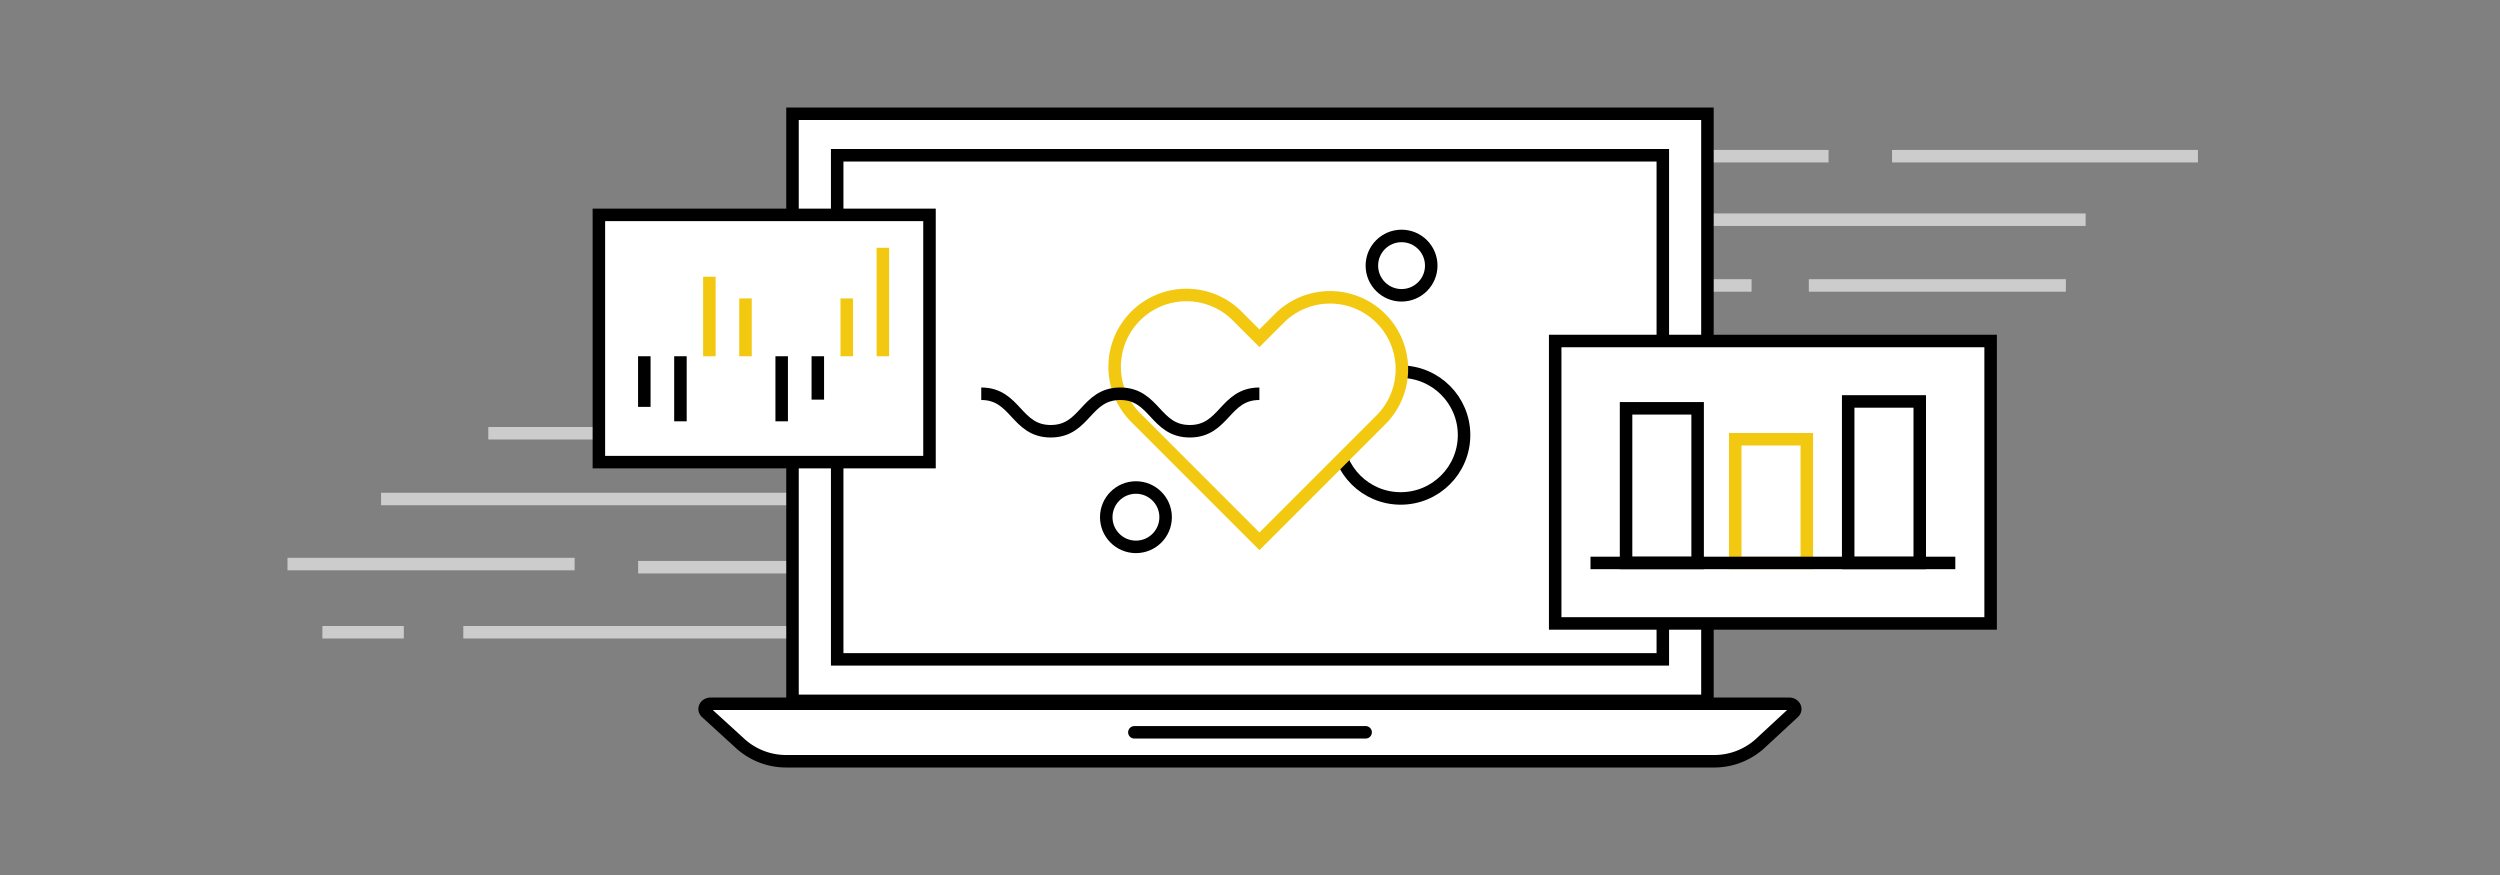 <svg id="Layer_1" data-name="Layer 1" xmlns="http://www.w3.org/2000/svg" viewBox="0 0 400 140"><rect x="0" y="0" width="400" height="140" fill="#808080" stroke="none"/><defs><style>.cls-1,.cls-3,.cls-6{fill:none;}.cls-1{stroke:#ccc;}.cls-1,.cls-2,.cls-3,.cls-4,.cls-5,.cls-6{stroke-miterlimit:10;stroke-width:2px;}.cls-2,.cls-4,.cls-5{fill:#fff;}.cls-2,.cls-3,.cls-5{stroke:#000;}.cls-2{stroke-linecap:round;}.cls-4,.cls-6{stroke:#f2c811;}</style></defs><title>PowerBI_Icon-Development</title><line class="cls-1" x1="351.67" y1="24.99" x2="302.73" y2="24.99"/><line class="cls-1" x1="292.57" y1="24.99" x2="269.67" y2="24.99"/><line class="cls-1" x1="259.67" y1="35.15" x2="333.7" y2="35.15"/><line class="cls-1" x1="269.67" y1="45.67" x2="280.25" y2="45.67"/><line class="cls-1" x1="289.41" y1="45.67" x2="330.54" y2="45.67"/><line class="cls-1" x1="135" y1="101.16" x2="74.13" y2="101.16"/><line class="cls-1" x1="64.61" y1="101.16" x2="51.58" y2="101.16"/><line class="cls-1" x1="46" y1="90.25" x2="91.94" y2="90.25"/><line class="cls-1" x1="102.1" y1="90.75" x2="135" y2="90.75"/><line class="cls-1" x1="135" y1="79.84" x2="60.97" y2="79.84"/><line class="cls-1" x1="119.26" y1="69.32" x2="78.13" y2="69.32"/><rect class="cls-2" x="126.8" y="18.2" width="146.39" height="93.94"/><rect class="cls-2" x="133.95" y="24.84" width="132.1" height="80.66"/><path class="cls-2" d="M274.08,121.8H125.92a10.93,10.93,0,0,1-7.4-2.76L113,114c-.58-.54-.13-1.4.74-1.4H286.24c.87,0,1.32.86.74,1.4l-5.5,5.09A10.93,10.93,0,0,1,274.08,121.8Z"/><line class="cls-2" x1="181.5" y1="117.17" x2="218.5" y2="117.17"/><circle class="cls-3" cx="224.25" cy="42.5" r="4.75"/><circle class="cls-3" cx="181.75" cy="82.75" r="4.75"/><circle class="cls-3" cx="224.11" cy="69.61" r="10.14"/><path class="cls-4" d="M201.51,86.61,181.9,67a11.49,11.49,0,1,1,16.24-16.25l3.37,3.37,3.37-3.37A11.49,11.49,0,0,1,221.12,67Z"/><path class="cls-3" d="M157,63c5.56,0,5.56,6,11.12,6s5.56-6,11.12-6,5.57,6,11.13,6,5.57-6,11.13-6"/><rect class="cls-5" x="248.83" y="54.56" width="69.67" height="45.19"/><rect class="cls-5" x="260.17" y="65.33" width="11.45" height="24.74"/><rect class="cls-4" x="277.64" y="70.28" width="11.45" height="19.79"/><rect class="cls-5" x="295.71" y="64.23" width="11.45" height="25.84"/><line class="cls-3" x1="254.48" y1="90.07" x2="312.85" y2="90.07"/><rect class="cls-5" x="95.82" y="34.38" width="52.9" height="39.56"/><line class="cls-3" x1="103.09" y1="57" x2="103.09" y2="65.1"/><line class="cls-3" x1="108.87" y1="57" x2="108.87" y2="67.41"/><line class="cls-3" x1="125.07" y1="57" x2="125.07" y2="67.41"/><line class="cls-3" x1="130.85" y1="57" x2="130.85" y2="63.94"/><line class="cls-6" x1="113.5" y1="57" x2="113.5" y2="44.28"/><line class="cls-6" x1="119.28" y1="57" x2="119.28" y2="47.75"/><line class="cls-6" x1="135.48" y1="57" x2="135.48" y2="47.75"/><line class="cls-6" x1="141.26" y1="57" x2="141.26" y2="39.65"/></svg>